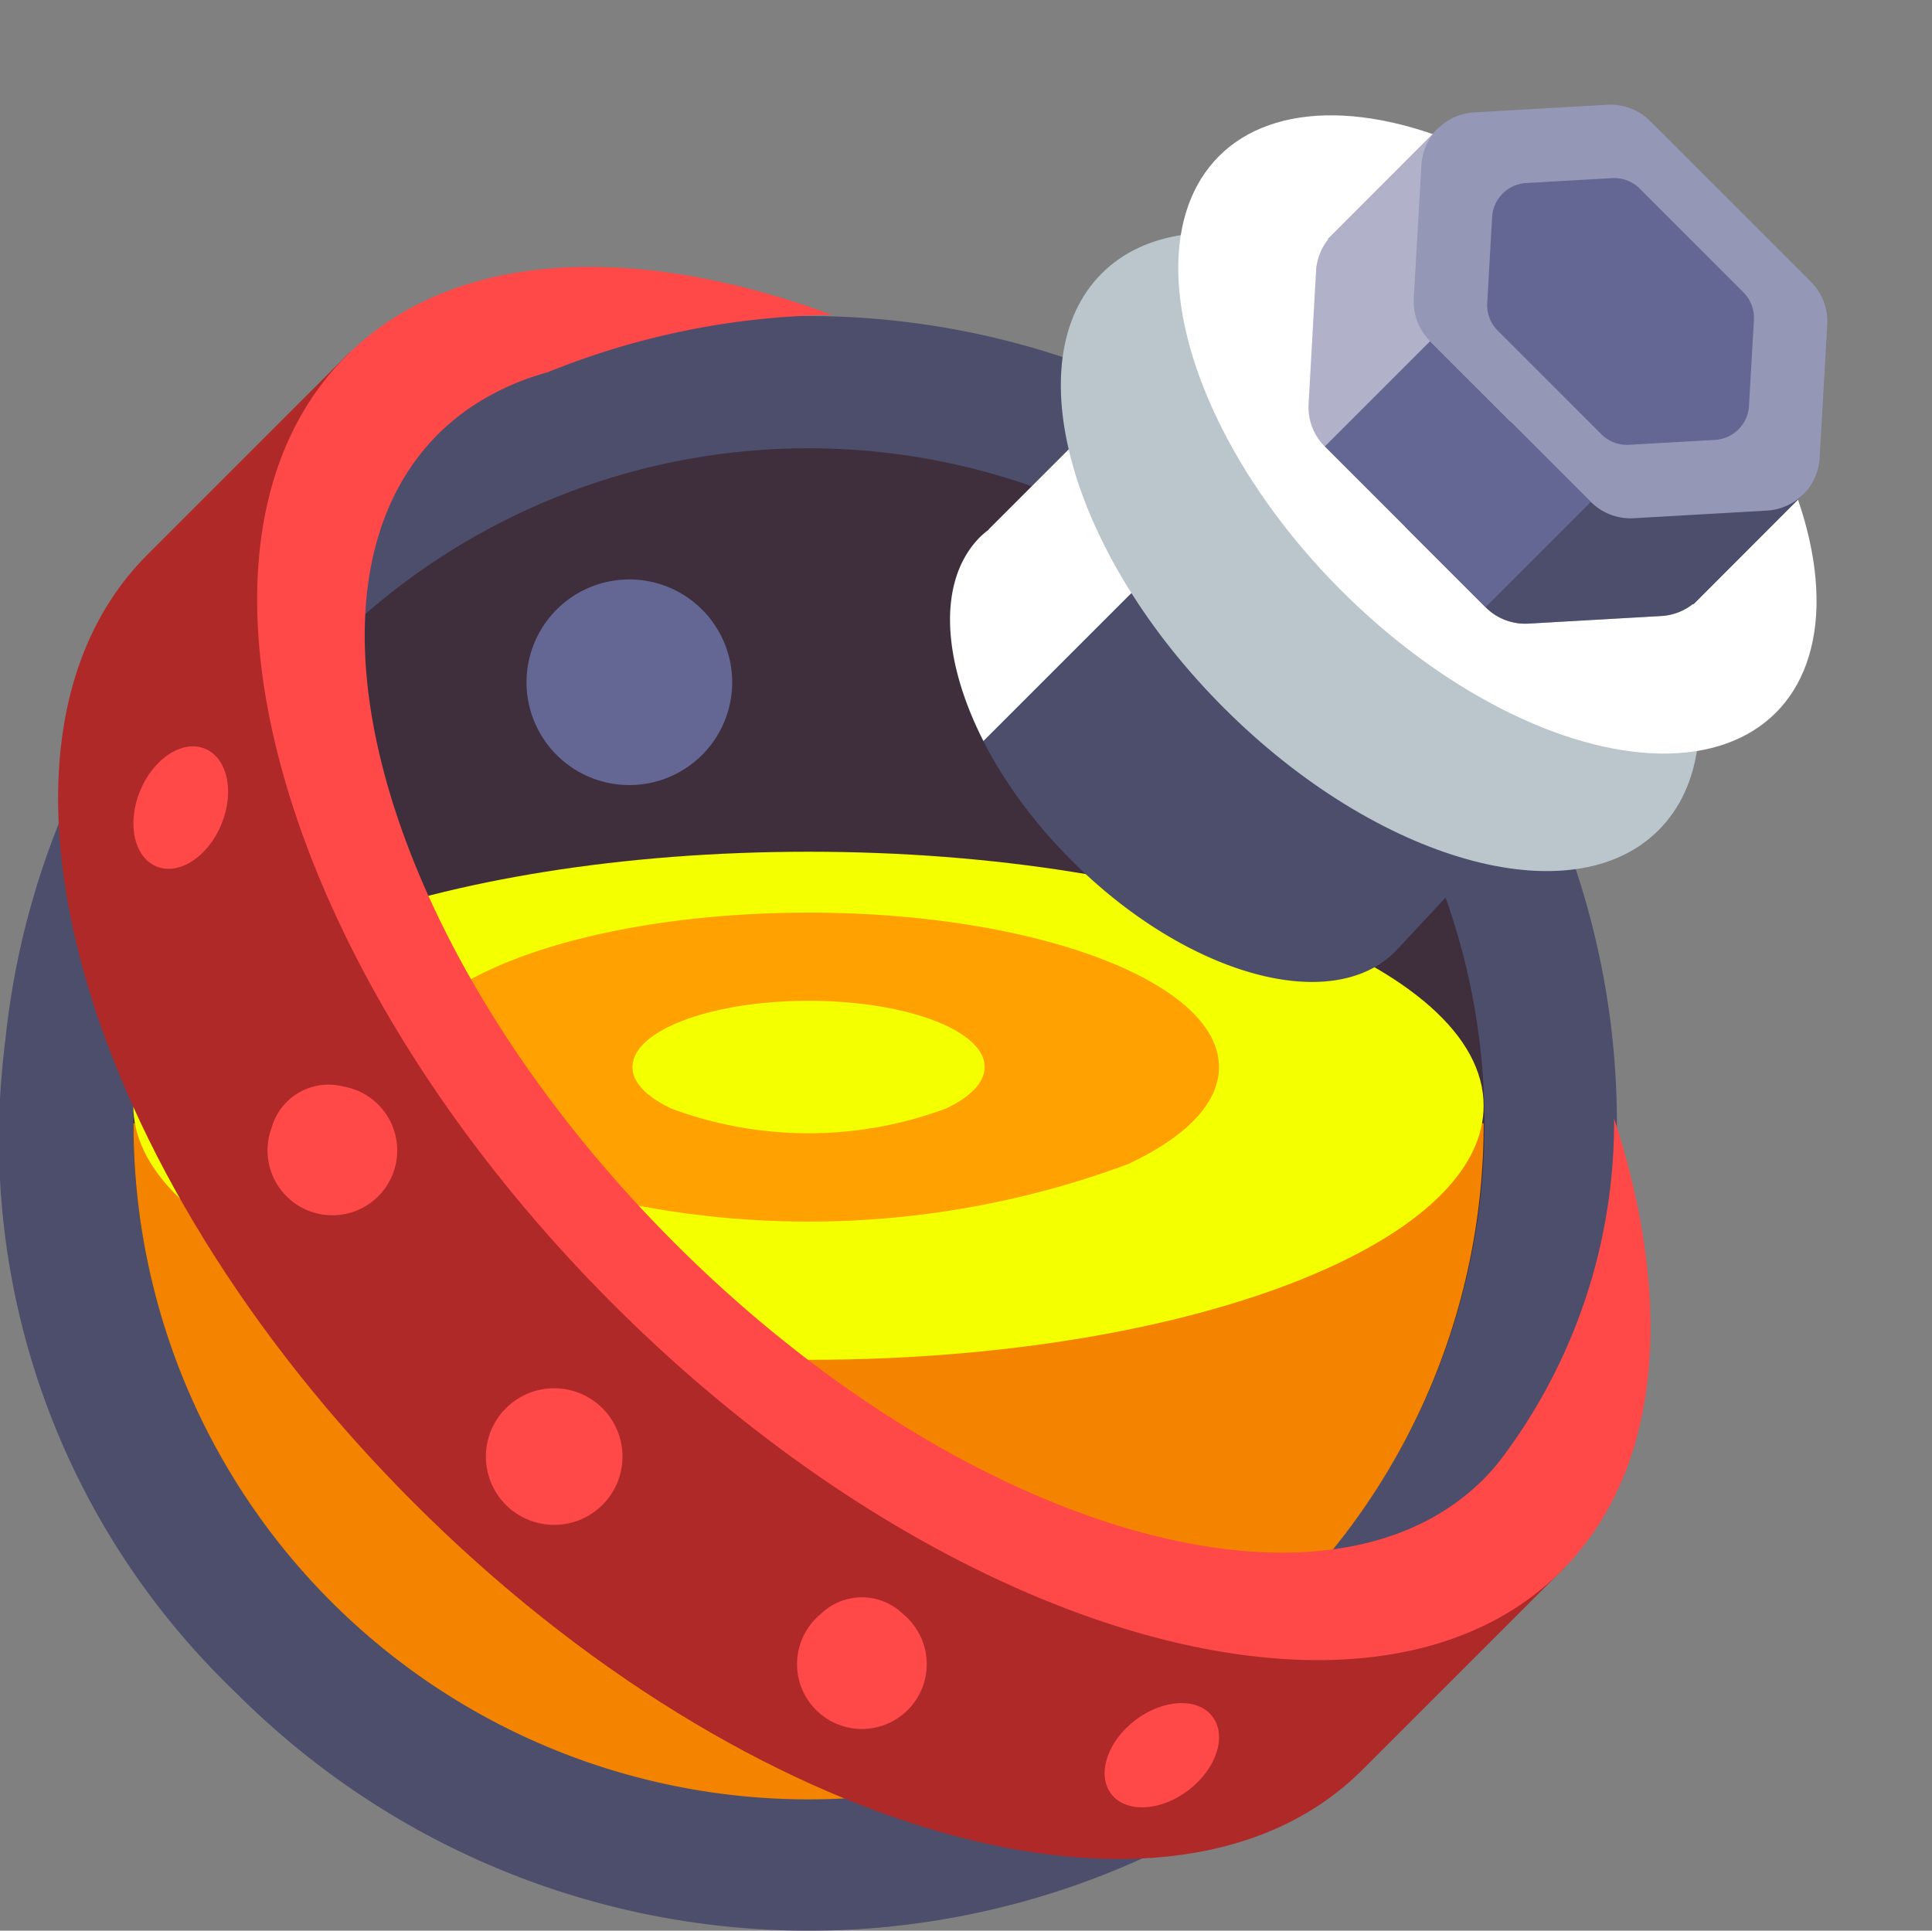 <svg xmlns="http://www.w3.org/2000/svg" width="71.924" height="71.884" viewBox="0 0 71.924 71.884">
  <rect x="0" y="0" width="71.924" height="71.884" fill="#808080" stroke="none"/>
  <g id="Group_558" data-name="Group 558" transform="translate(0)">
    <path id="Path_2352" data-name="Path 2352" d="M689.246,649.918a30.058,30.058,0,1,1,0-42.5A29.963,29.963,0,0,1,689.246,649.918Z" transform="translate(-637.891 -586.843)" fill="#4c4e6c"/>
    <path id="Path_2353" data-name="Path 2353" d="M671.143,660.018a30.541,30.541,0,0,1-24.41-8.636,28.465,28.465,0,0,1-8.636-24.41,30.054,30.054,0,0,1,33.045,33.045Z" transform="translate(-637.888 -588.302)" fill="#4c4e6c"/>
    <path id="Path_2354" data-name="Path 2354" d="M686.032,646.706a25.134,25.134,0,1,1,0-35.54A25.052,25.052,0,0,1,686.032,646.706Z" transform="translate(-638.159 -587.112)" fill="#3f2f3d"/>
    <path id="Path_2355" data-name="Path 2355" d="M693.392,630.307H643.13a25.131,25.131,0,0,0,50.262.079Z" transform="translate(-638.16 -588.483)" fill="#f48400"/>
    <path id="Path_2356" data-name="Path 2356" d="M693.391,629.1c0,2.254-2.1,4.326-5.592,5.95-4.607,2.142-11.643,3.51-19.538,3.51s-14.932-1.368-19.539-3.51c-3.5-1.624-5.6-3.7-5.6-5.95,0-5.221,11.255-9.457,25.138-9.457S693.391,623.88,693.391,629.1Z" transform="translate(-638.159 -587.931)" fill="#f4ff00"/>
    <path id="Path_2357" data-name="Path 2357" d="M668.8,622.034c-8.442,0-15.286,2.575-15.286,5.751,0,1.37,1.275,2.63,3.4,3.618a34.134,34.134,0,0,0,23.763,0c2.125-.988,3.4-2.248,3.4-3.618C684.079,624.609,677.24,622.034,668.8,622.034Zm5.095,7.3a14.644,14.644,0,0,1-10.191,0c-.913-.424-1.46-.964-1.46-1.552,0-1.362,2.935-2.465,6.555-2.465s6.554,1.1,6.554,2.465C675.35,628.373,674.8,628.913,673.892,629.337Z" transform="translate(-638.697 -588.055)" fill="#ffa100"/>
    <path id="Path_2358" data-name="Path 2358" d="M665.094,615.487a3.828,3.828,0,1,1,0-5.414A3.827,3.827,0,0,1,665.094,615.487Z" transform="translate(-638.958 -587.378)" fill="#646694"/>
    <path id="Path_2359" data-name="Path 2359" d="M686.253,645.819l-9.559-1.808-14.171-8.761-10.945-15.957-1.238-12.384,1.615-5.937-.932-.932-7.539,7.539h0c-7,7-2.556,22.81,9.936,35.3s28.3,16.94,35.3,9.936h0l7.539-7.539-.85-.85Z" transform="translate(-638.006 -586.917)" fill="#b02929"/>
    <path id="Path_2360" data-name="Path 2360" d="M698.5,628.383a20.818,20.818,0,0,1-4.236,12.725l0,0a8.366,8.366,0,0,1-.627.711c-5.886,5.886-19.369,1.945-30.115-8.8s-14.688-24.229-8.8-30.114a8.476,8.476,0,0,1,1.592-1.24v0l.014-.007a9.631,9.631,0,0,1,2.47-1.054,29.065,29.065,0,0,1,10.594-2.134C662,595.738,655.25,596.044,651.3,600c-7,7-2.556,22.81,9.936,35.3s28.3,16.94,35.3,9.936C700.267,641.5,700.748,635.276,698.5,628.383Z" transform="translate(-638.411 -586.743)" fill="#ff4848"/>
    <path id="Path_2361" data-name="Path 2361" d="M662.05,643.252a2.543,2.543,0,1,1-2.543-2.542A2.543,2.543,0,0,1,662.05,643.252Z" transform="translate(-638.876 -589.022)" fill="#ff4848"/>
    <path id="Path_2362" data-name="Path 2362" d="M673.129,649.547a2.414,2.414,0,1,1-3.079,0A2.2,2.2,0,0,1,673.129,649.547Z" transform="translate(-639.503 -589.447)" fill="#ff4848"/>
    <path id="Path_2363" data-name="Path 2363" d="M651.217,628.858a2.414,2.414,0,1,1-2.673,1.529A2.2,2.2,0,0,1,651.217,628.858Z" transform="translate(-638.43 -588.403)" fill="#ff4848"/>
    <path id="Path_2364" data-name="Path 2364" d="M685.268,653.572c.549.719.152,1.946-.888,2.741s-2.329.859-2.878.141-.152-1.945.888-2.741S684.719,652.854,685.268,653.572Z" transform="translate(-640.133 -589.662)" fill="#ff4848"/>
    <ellipse id="Ellipse_563" data-name="Ellipse 563" cx="2.371" cy="1.637" rx="2.371" ry="1.637" transform="translate(4.312 31.637) rotate(-67.607)" fill="#ff4848"/>
    <g id="Group_557" data-name="Group 557" transform="translate(35.365)">
      <path id="Path_2365" data-name="Path 2365" d="M682.892,600.377l-6.268,6.267.008.008a3.632,3.632,0,0,0-.316.264c-2.391,2.391-.872,7.788,3.393,12.053s9.661,5.784,12.052,3.393l5.2-5.58Z" transform="translate(-675.184 -586.934)" fill="#4c4e6c"/>
      <path id="Path_2366" data-name="Path 2366" d="M682.587,600.7l-5.963,5.962.008.008a3.632,3.632,0,0,0-.316.264c-1.6,1.6-1.441,4.552.114,7.606l6.834-6.834Z" transform="translate(-675.184 -586.951)" fill="#fff"/>
      <path id="Path_2367" data-name="Path 2367" d="M704.342,595.625c.93.929,1.242,2.125.7,2.669s-1.74.232-2.669-.7-1.243-2.125-.7-2.669S703.411,594.7,704.342,595.625Z" transform="translate(-676.541 -586.638)" fill="#7ba847"/>
      <g id="Group_553" data-name="Group 553" transform="translate(2.728 13.101)">
        <path id="Path_2368" data-name="Path 2368" d="M678.061,600.017h0Z" transform="translate(-678.061 -600.017)" fill="#bac6cc"/>
        <path id="Path_2369" data-name="Path 2369" d="M699.922,621.878h0Z" transform="translate(-679.192 -601.148)" fill="#bac6cc"/>
      </g>
      <g id="Group_554" data-name="Group 554" transform="translate(4.127 8.662)">
        <path id="Path_2370" data-name="Path 2370" d="M701.786,617.585c-3.21,3.21-10.452,1.172-16.177-4.552s-7.762-12.967-4.552-16.177,10.452-1.172,16.177,4.552S705,614.376,701.786,617.585Z" transform="translate(-679.536 -595.335)" fill="#bac6cc"/>
      </g>
      <g id="Group_555" data-name="Group 555" transform="translate(4.205)">
        <ellipse id="Ellipse_564" data-name="Ellipse 564" cx="8.22" cy="14.658" rx="8.22" ry="14.658" transform="matrix(0.707, -0.707, 0.707, 0.707, 0, 11.624)" fill="#fff"/>
      </g>
      <g id="Group_556" data-name="Group 556" transform="translate(13.346 3.898)">
        <path id="Path_2371" data-name="Path 2371" d="M707.68,604.866l-4.094,4.1-.016-.016a2.086,2.086,0,0,1-1.167.447l-4.954.283a2.074,2.074,0,0,1-1.595-.608l-5.984-5.983a2.06,2.06,0,0,1-.607-1.595l.278-4.957a2.094,2.094,0,0,1,.45-1.164l-.015-.015,4.095-4.1,3.123,3.123a2.069,2.069,0,0,1,.87.509l5.983,5.984a2.013,2.013,0,0,1,.505.866Z" transform="translate(-689.258 -590.36)" fill="#b1b2c9"/>
        <path id="Path_2372" data-name="Path 2372" d="M707.877,605.228l-4.094,4.1-.016-.016a2.086,2.086,0,0,1-1.167.447l-4.954.283a2.074,2.074,0,0,1-1.595-.608l-2.995-2.994,8.195-8.194,2.994,2.994a2.013,2.013,0,0,1,.505.866Z" transform="translate(-689.455 -590.722)" fill="#4c4e6c"/>
        <rect id="Rectangle_9519" data-name="Rectangle 9519" width="8.463" height="5.542" transform="translate(4.528 8.805) rotate(45)" fill="#646694"/>
        <path id="Path_2373" data-name="Path 2373" d="M693.392,597.521l.284-4.959a2.086,2.086,0,0,1,1.964-1.964l4.959-.284a2.083,2.083,0,0,1,1.594.608l5.985,5.984a2.088,2.088,0,0,1,.608,1.595l-.284,4.959a2.086,2.086,0,0,1-1.964,1.964l-4.959.284a2.083,2.083,0,0,1-1.594-.608L694,599.116A2.093,2.093,0,0,1,693.392,597.521Z" transform="translate(-689.472 -590.311)" fill="#9597b6"/>
        <path id="Path_2374" data-name="Path 2374" d="M696.276,597.845l.183-3.2a1.345,1.345,0,0,1,1.266-1.267l3.2-.183a1.347,1.347,0,0,1,1.029.392l3.858,3.859a1.345,1.345,0,0,1,.392,1.028l-.183,3.2a1.345,1.345,0,0,1-1.266,1.267l-3.2.183a1.348,1.348,0,0,1-1.029-.393l-3.858-3.858A1.346,1.346,0,0,1,696.276,597.845Z" transform="translate(-689.621 -590.461)" fill="#646694"/>
      </g>
    </g>
  </g>
</svg>
